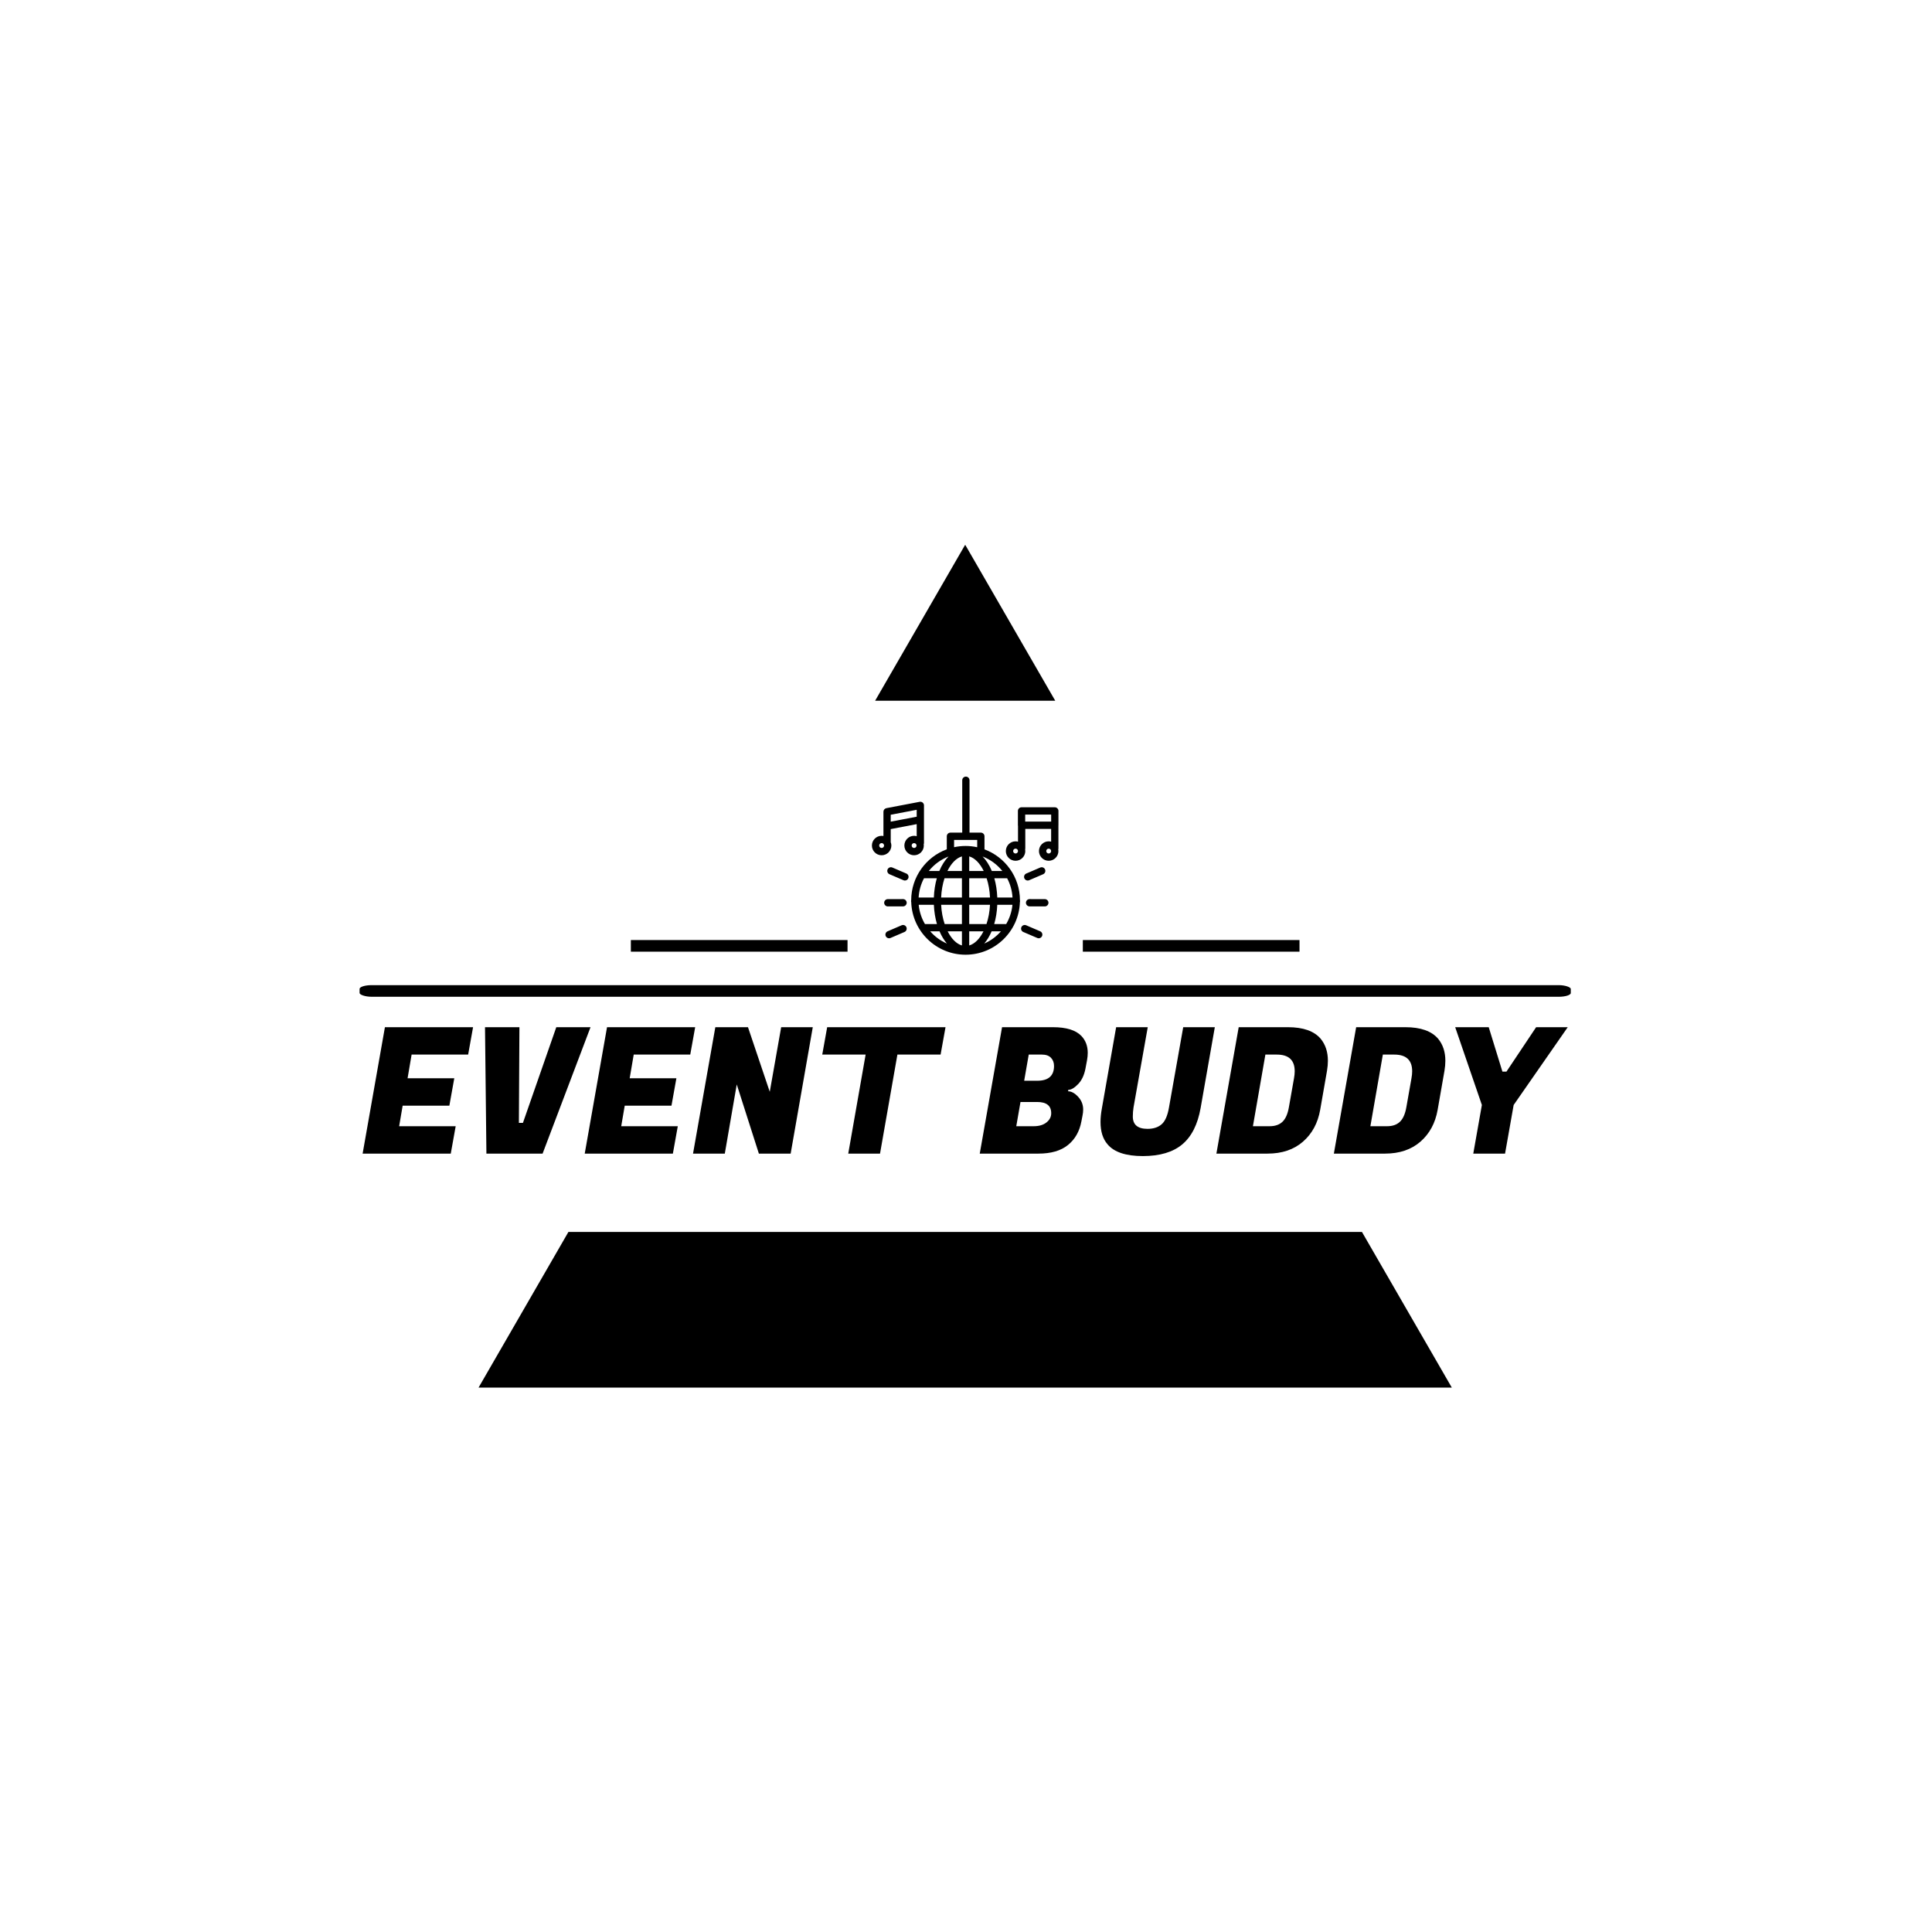 <svg xmlns="http://www.w3.org/2000/svg" version="1.1" xmlns:xlink="http://www.w3.org/1999/xlink" xmlns:svgjs="http://svgjs.dev/svgjs" width="1000" height="1000" viewBox="0 0 1000 1000"><rect width="1000" height="1000" fill="#ffffff"></rect><g transform="matrix(0.7,0,0,0.7,149.576,282.127)"><svg viewBox="0 0 396 247" data-background-color="#fbeaab" preserveAspectRatio="xMidYMid meet" height="623" width="1000" xmlns="http://www.w3.org/2000/svg" xmlns:xlink="http://www.w3.org/1999/xlink"><g id="tight-bounds" transform="matrix(1,0,0,1,0.24,-0.1)"><svg viewBox="0 0 395.52 247.2" height="247.2" width="395.52"><g><svg></svg></g><g><svg viewBox="0 0 395.52 247.2" height="247.2" width="395.52"><g><path xmlns="http://www.w3.org/2000/svg" d="M55.039 247.2l26.403-45.732 232.636 0 26.403 45.732zM197.76 0l26.403 45.732-52.806 0z" fill="#000000" fill-rule="nonzero" stroke="none" stroke-width="1" stroke-linecap="butt" stroke-linejoin="miter" stroke-miterlimit="10" stroke-dasharray="" stroke-dashoffset="0" font-family="none" font-weight="none" font-size="none" text-anchor="none" style="mix-blend-mode: normal" data-fill-palette-color="tertiary"></path></g><g transform="matrix(1,0,0,1,20.222,67.98)"><svg viewBox="0 0 355.076 111.24" height="111.24" width="355.076"><g><svg viewBox="0 0 397.498 124.53" height="111.24" width="355.076"><g><rect width="397.498" height="3.814" x="0" y="68.436" fill="#000000" opacity="1" stroke-width="0" stroke="transparent" fill-opacity="1" class="rect-o-0" data-fill-palette-color="secondary" rx="1%" id="o-0" data-palette-color="#454545"></rect></g><g transform="matrix(1,0,0,1,0.989,82.235)"><svg viewBox="0 0 395.52 42.295" height="42.295" width="395.52"><g id="textblocktransform"><svg viewBox="0 0 395.52 42.295" height="42.295" width="395.52" id="textblock"><g><svg viewBox="0 0 395.52 42.295" height="42.295" width="395.52"><g transform="matrix(1,0,0,1,0,0)"><svg width="395.52" viewBox="0.95 -36 343.18 36.7" height="42.295" data-palette-color="#454545"><path d="M27.45-7.8L26.05 0 0.95 0 7.3-36 32.4-36 31-28.2 14.9-28.2 13.75-21.45 27.05-21.45 25.65-13.65 12.35-13.65 11.35-7.8 27.45-7.8ZM45.45-8.75L46.6-8.75 56.1-36 65.85-36 52.2 0 36.2 0 35.8-36 45.6-36 45.45-8.75ZM90.7-7.8L89.3 0 64.2 0 70.55-36 95.65-36 94.25-28.2 78.15-28.2 77-21.45 90.3-21.45 88.9-13.65 75.59-13.65 74.59-7.8 90.7-7.8ZM120.14-36L129.14-36 122.84 0 113.79 0 107.49-19.7 104.09 0 95.04 0 101.39-36 110.69-36 116.89-17.6 120.14-36ZM166.94-36L165.54-28.2 153.24-28.2 148.29 0 139.24 0 144.19-28.2 131.84-28.2 133.24-36 166.94-36ZM183.04-36L197.54-36Q203.24-36 205.64-33.5L205.64-33.5Q207.44-31.6 207.44-28.7L207.44-28.7Q207.44-27.7 207.24-26.6L207.24-26.6 206.79-24.2Q206.24-21.35 204.66-19.75 203.09-18.15 201.89-18.15L201.89-18.15 201.84-17.75Q203.24-17.75 204.69-16.2 206.14-14.65 206.14-12.55L206.14-12.55Q206.14-11.7 205.94-10.75L205.94-10.75 205.64-9.2Q204.84-4.9 201.81-2.45 198.79 0 193.39 0L193.39 0 176.69 0 183.04-36ZM193.04-14.7L193.04-14.7 188.29-14.7 187.09-7.8 191.84-7.8Q191.94-7.8 192.04-7.8L192.04-7.8Q194.34-7.8 195.69-8.88 197.04-9.95 197.04-11.5L197.04-11.5Q197.04-14.7 193.04-14.7ZM194.39-28.2L194.39-28.2 190.64-28.2 189.34-20.75 193.04-20.75Q197.84-20.75 197.84-24.95L197.84-24.95Q197.84-26.4 196.96-27.3 196.09-28.2 194.39-28.2ZM234.36-2.63Q230.38 0.7 223.13 0.7 215.88 0.7 213.08-2.65L213.08-2.65Q211.08-4.95 211.08-9L211.08-9Q211.08-10.8 211.48-12.95L211.48-12.95 215.53-36 224.53-36 220.48-13.15Q220.28-11.9 220.28-10.55L220.28-10.55Q220.28-7.05 224.48-7.05L224.48-7.05Q226.98-7.05 228.48-8.35 229.98-9.65 230.58-13.15L230.58-13.15 234.63-36 243.63-36 239.58-12.95Q238.33-5.95 234.36-2.63ZM250.43-36L264.43-36Q270.98-36 273.78-32.7L273.78-32.7Q275.83-30.2 275.83-26.45L275.83-26.45Q275.83-25.1 275.58-23.6L275.58-23.6 273.63-12.45Q272.63-6.8 268.73-3.4 264.83 0 258.63 0L258.63 0 244.08 0 250.43-36ZM261.28-28.2L261.28-28.2 258.03-28.2 254.48-7.8 259.23-7.8Q261.58-7.8 262.91-9.08 264.23-10.35 264.73-13.25L264.73-13.25 266.18-21.45Q266.38-22.55 266.38-23.45L266.38-23.45Q266.38-28.2 261.28-28.2ZM283.88-36L297.88-36Q304.43-36 307.23-32.7L307.23-32.7Q309.28-30.2 309.28-26.45L309.28-26.45Q309.28-25.1 309.03-23.6L309.03-23.6 307.08-12.45Q306.08-6.8 302.18-3.4 298.28 0 292.08 0L292.08 0 277.53 0 283.88-36ZM294.73-28.2L294.73-28.2 291.48-28.2 287.93-7.8 292.68-7.8Q295.03-7.8 296.35-9.08 297.68-10.35 298.18-13.25L298.18-13.25 299.63-21.45Q299.83-22.55 299.83-23.45L299.83-23.45Q299.83-28.2 294.73-28.2ZM325.53-23.35L326.68-23.35 335.13-36 344.13-36 328.73-13.85 326.28 0 317.23 0 319.68-13.85 312.08-36 321.63-36 325.53-23.35Z" opacity="1" transform="matrix(1,0,0,1,0,0)" fill="#000000" class="undefined-text-0" data-fill-palette-color="primary" id="text-0"></path></svg></g></svg></g></svg></g></svg></g><g transform="matrix(1,0,0,1,160.139,0)"><svg viewBox="0 0 77.22 58.451" height="58.451" width="77.22"><g><svg xmlns="http://www.w3.org/2000/svg" xmlns:xlink="http://www.w3.org/1999/xlink" version="1.1" x="8" y="0" viewBox="6.11 7.911 76.804 73.331" enable-background="new 0 0 90 90" xml:space="preserve" height="58.451" width="61.22" class="icon-icon-0" data-fill-palette-color="accent" id="icon-0"><g fill="#454545" data-fill-palette-color="accent"><path d="M82.914 22.033c0-0.829-0.672-1.5-1.5-1.5H67.719c-0.828 0-1.5 0.671-1.5 1.5v5.902c0 0.118 0.017 0.232 0.043 0.342v6.422c-0.323-0.084-0.656-0.143-1.005-0.143-2.208 0-4.004 1.796-4.004 4.004s1.796 4.004 4.004 4.004 4.005-1.796 4.005-4.004c0-0.222-0.031-0.435-0.065-0.647 0.038-0.133 0.065-0.27 0.065-0.415v-8.063H79.9v5.264c-0.323-0.084-0.655-0.143-1.004-0.143-2.208 0-4.004 1.796-4.004 4.004s1.796 4.004 4.004 4.004S82.9 40.768 82.9 38.56c0-0.222-0.031-0.435-0.065-0.647 0.038-0.133 0.065-0.27 0.065-0.415v-9.427c0.004-0.045 0.014-0.089 0.014-0.136V22.033zM69.219 23.533h10.694v2.902H69.219V23.533zM65.257 39.565c-0.554 0-1.004-0.451-1.004-1.004s0.45-1.004 1.004-1.004 1.005 0.451 1.005 1.004S65.811 39.565 65.257 39.565zM78.896 39.565c-0.554 0-1.004-0.451-1.004-1.004s0.45-1.004 1.004-1.004S79.9 38.006 79.9 38.56 79.45 39.565 78.896 39.565z" fill="#000000" data-fill-palette-color="accent"></path><path d="M14.119 36.287c0-0.489-0.101-0.952-0.262-1.385v-5.386l10.694-2.04v4.971c-0.343-0.096-0.698-0.164-1.071-0.164-2.208 0-4.005 1.796-4.005 4.004s1.797 4.004 4.005 4.004 4.004-1.796 4.004-4.004c0-0.166-0.029-0.323-0.049-0.484 0.075-0.178 0.116-0.373 0.116-0.579v-9.562V19.76c0-0.447-0.199-0.871-0.544-1.156-0.346-0.285-0.8-0.401-1.237-0.318l-13.694 2.612c-0.707 0.135-1.219 0.753-1.219 1.474v5.903 4.083c-0.241-0.046-0.489-0.075-0.743-0.075-2.208 0-4.004 1.796-4.004 4.004s1.796 4.004 4.004 4.004S14.119 38.495 14.119 36.287zM23.48 37.292c-0.554 0-1.005-0.451-1.005-1.004s0.451-1.004 1.005-1.004 1.004 0.45 1.004 1.004S24.034 37.292 23.48 37.292zM13.857 23.613l10.694-2.04v2.849l-10.694 2.04V23.613zM10.114 37.292c-0.554 0-1.004-0.451-1.004-1.004s0.45-1.004 1.004-1.004c0.371 0 0.683 0.211 0.857 0.511 0.022 0.053 0.052 0.102 0.079 0.151 0.039 0.107 0.069 0.22 0.069 0.341C11.119 36.841 10.667 37.292 10.114 37.292z" fill="#000000" data-fill-palette-color="accent"></path><path d="M67.062 58.822c-0.013-9.595-6.093-17.793-14.602-20.96v-5.389c0-0.829-0.672-1.5-1.5-1.5h-4.662V9.411c0-0.829-0.672-1.5-1.5-1.5s-1.5 0.671-1.5 1.5v21.562h-4.854c-0.828 0-1.5 0.671-1.5 1.5v5.366c-8.54 3.151-14.647 11.366-14.66 20.983-0.03 0.118-0.051 0.24-0.051 0.367 0 0.149 0.029 0.291 0.069 0.427 0.405 11.993 10.281 21.626 22.37 21.626s21.966-9.633 22.37-21.626c0.041-0.136 0.069-0.278 0.069-0.427C67.113 59.062 67.092 58.941 67.062 58.822zM61.398 68.617h-4.939c0.706-2.413 1.148-5.082 1.269-7.927h6.242C63.699 63.562 62.788 66.245 61.398 68.617zM25.377 60.69h6.243c0.121 2.845 0.563 5.515 1.269 7.927h-4.94C26.559 66.245 25.648 63.562 25.377 60.69zM27.558 49.762h5.276c-0.689 2.417-1.113 5.087-1.219 7.927h-6.272C25.513 54.84 26.284 52.152 27.558 49.762zM46.173 46.762v-6.004c2.333 0.672 4.427 2.866 5.966 6.004H46.173zM53.347 49.762c0.773 2.376 1.265 5.07 1.388 7.927h-8.562v-7.927H53.347zM43.173 40.759v6.004h-5.965C38.748 43.625 40.841 41.431 43.173 40.759zM43.173 49.762v7.927h-8.561c0.123-2.857 0.615-5.551 1.388-7.927H43.173zM34.618 60.69h8.555v7.927h-7.108C35.273 66.247 34.758 63.554 34.618 60.69zM43.173 71.617v5.811c-2.284-0.658-4.34-2.776-5.87-5.811H43.173zM46.173 77.428v-5.811h5.871C50.514 74.652 48.458 76.77 46.173 77.428zM46.173 68.617V60.69h8.556c-0.14 2.864-0.655 5.557-1.447 7.927H46.173zM57.733 57.69c-0.106-2.841-0.531-5.511-1.219-7.927h5.133c0.046 0 0.09-0.01 0.135-0.014 1.278 2.393 2.051 5.086 2.222 7.941C64.004 57.69 57.733 57.69 57.733 57.69zM59.806 46.762h-4.325c-1.001-2.401-2.295-4.424-3.799-5.968C54.891 42.045 57.687 44.116 59.806 46.762zM39.945 33.973h9.516v3.011c-1.543-0.338-3.144-0.521-4.787-0.521-1.622 0-3.203 0.178-4.729 0.507V33.973zM37.666 40.794c-1.505 1.544-2.799 3.567-3.799 5.968H29.54C31.66 44.116 34.456 42.044 37.666 40.794zM30.114 71.617h3.839c0.832 1.948 1.857 3.643 3.032 5.029C34.333 75.495 31.997 73.761 30.114 71.617zM52.362 76.645c1.176-1.385 2.2-3.08 3.032-5.028h3.838C57.35 73.761 55.014 75.494 52.362 76.645z" fill="#000000" data-fill-palette-color="accent"></path><path d="M20.295 47.815l-5.764-2.473c-0.766-0.328-1.644 0.026-1.971 0.787-0.326 0.761 0.026 1.643 0.787 1.97l5.764 2.473c0.193 0.083 0.394 0.122 0.591 0.122 0.582 0 1.136-0.341 1.38-0.909C21.409 49.023 21.056 48.141 20.295 47.815z" fill="#000000" data-fill-palette-color="accent"></path><path d="M18.341 69.122l-5.764 2.473c-0.761 0.327-1.113 1.208-0.787 1.97 0.244 0.569 0.798 0.909 1.38 0.909 0.197 0 0.397-0.039 0.591-0.122l5.764-2.473c0.761-0.327 1.113-1.208 0.787-1.97C19.985 69.147 19.105 68.793 18.341 69.122z" fill="#000000" data-fill-palette-color="accent"></path><path d="M12.664 61.353l6.271-0.013c0.829-0.002 1.499-0.675 1.497-1.503s-0.673-1.497-1.5-1.497c-0.001 0-0.002 0-0.003 0l-6.271 0.013c-0.829 0.002-1.499 0.675-1.497 1.503s0.673 1.497 1.5 1.497C12.663 61.353 12.664 61.353 12.664 61.353z" fill="#000000" data-fill-palette-color="accent"></path><path d="M70.259 50.693c0.197 0 0.397-0.039 0.591-0.122l5.764-2.473c0.761-0.327 1.113-1.208 0.787-1.97-0.327-0.762-1.207-1.114-1.971-0.787l-5.764 2.473c-0.761 0.327-1.113 1.208-0.787 1.97C69.123 50.353 69.677 50.693 70.259 50.693z" fill="#000000" data-fill-palette-color="accent"></path><path d="M75.383 71.594l-5.763-2.473c-0.766-0.33-1.645 0.026-1.971 0.787s0.026 1.643 0.787 1.97l5.763 2.473c0.193 0.083 0.394 0.122 0.591 0.122 0.582 0 1.136-0.341 1.38-0.909C76.497 72.803 76.144 71.921 75.383 71.594z" fill="#000000" data-fill-palette-color="accent"></path><path d="M77.303 58.353l-6.271-0.013c-0.001 0-0.002 0-0.003 0-0.827 0-1.498 0.669-1.5 1.497-0.002 0.828 0.668 1.501 1.497 1.503l6.271 0.013c0 0 0.002 0 0.003 0 0.827 0 1.498-0.669 1.5-1.497C78.802 59.028 78.132 58.355 77.303 58.353z" fill="#000000" data-fill-palette-color="accent"></path></g></svg></g></svg></g><g><rect width="71.109" height="3.814" y="53.637" x="237.359" fill="#000000" data-fill-palette-color="secondary"></rect><rect width="71.109" height="3.814" y="53.637" x="89.03" fill="#000000" data-fill-palette-color="secondary"></rect></g></svg></g></svg></g></svg></g><defs></defs></svg><rect width="395.52" height="247.2" fill="none" stroke="none" visibility="hidden"></rect></g></svg></g></svg>